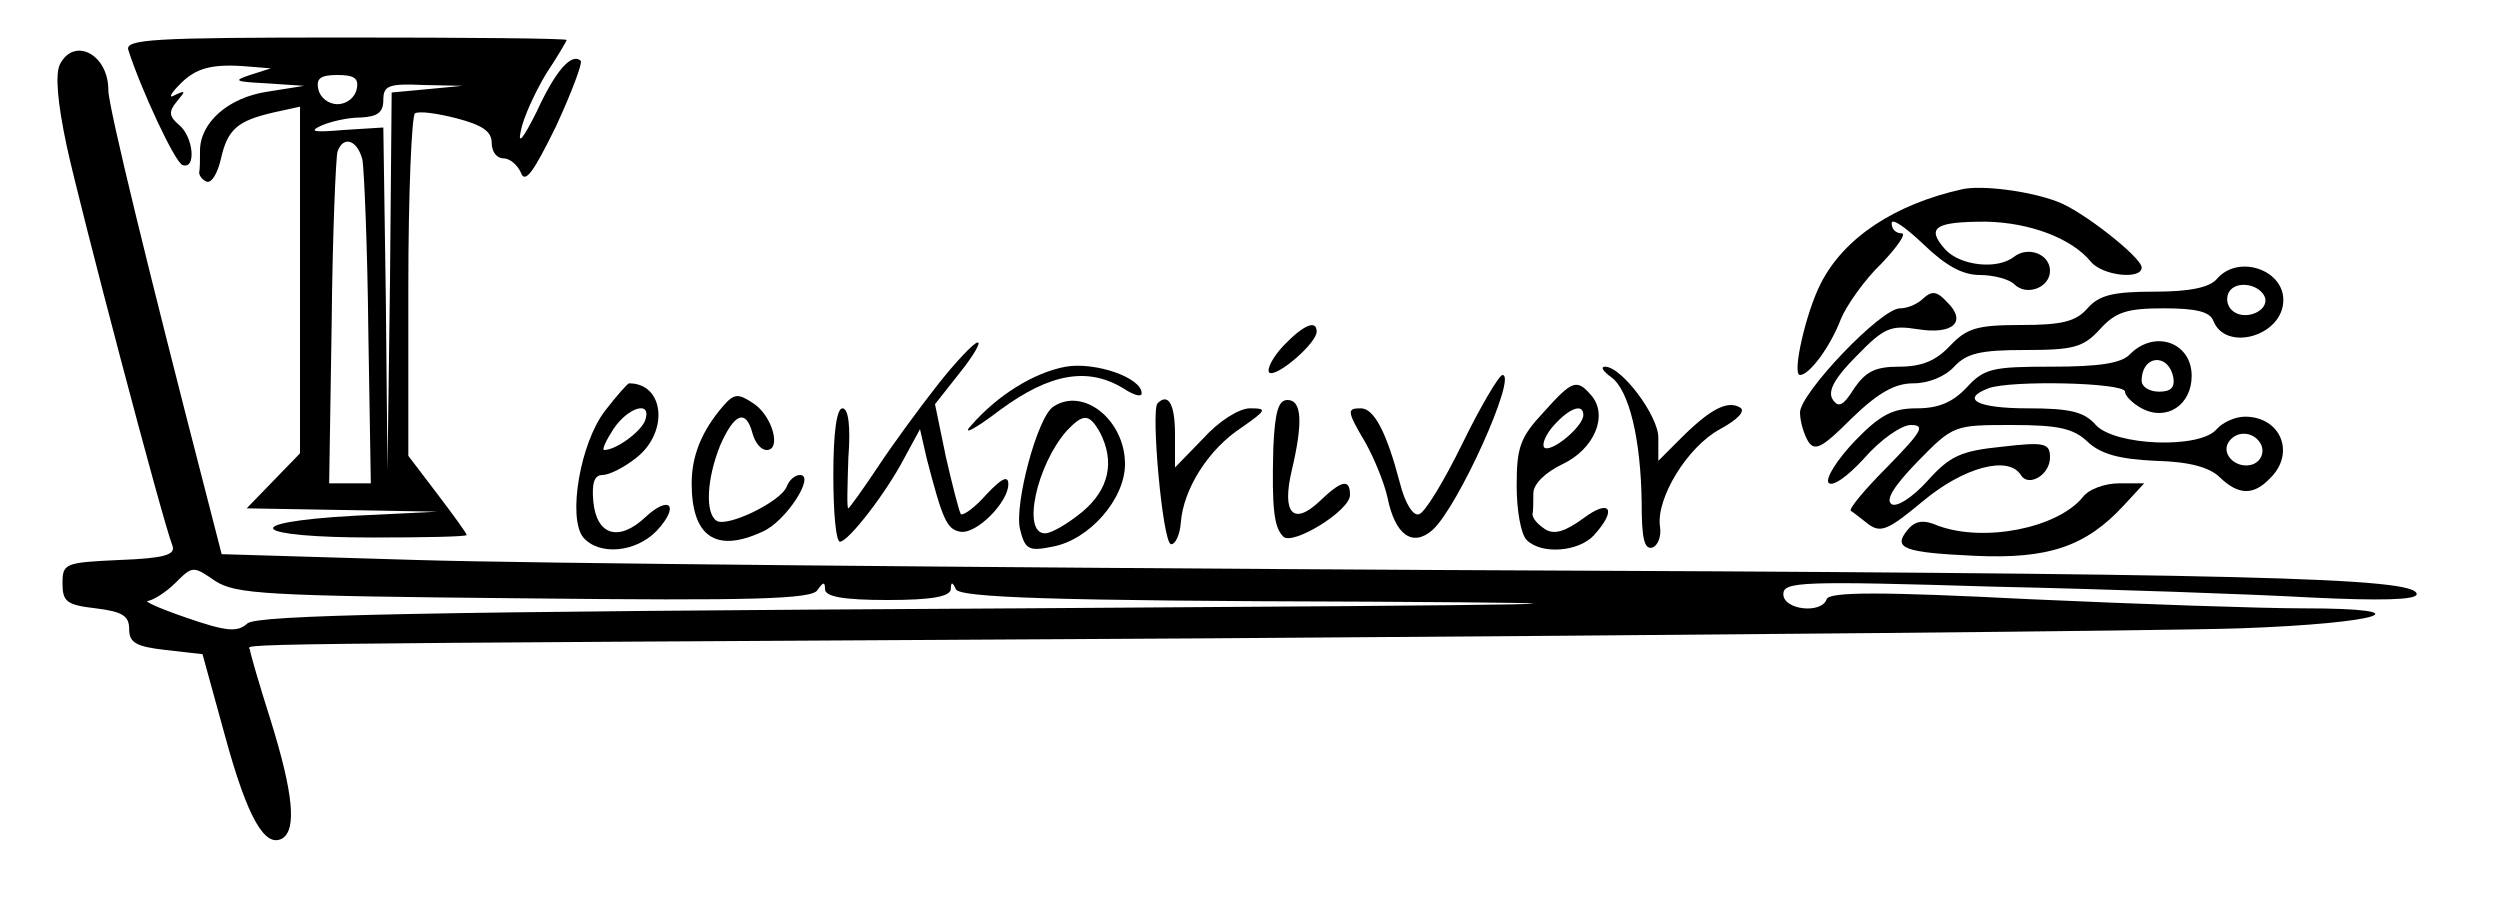 <?xml version="1.0" standalone="no"?>
<!DOCTYPE svg PUBLIC "-//W3C//DTD SVG 20010904//EN"
 "http://www.w3.org/TR/2001/REC-SVG-20010904/DTD/svg10.dtd">
<svg version="1.0" xmlns="http://www.w3.org/2000/svg"
 width="300pt" height="109pt" viewBox="0 0 300 109"
 preserveAspectRatio="xMidYMid meet">
<g transform="translate(0,109) scale(0.1,-0.1)"
fill="#000000" stroke="none">
<path d="M154 1030 c15 -47 56 -135 65 -138 17 -6 13 34 -4 48 -12 10 -13 16
-3 28 11 13 11 14 -2 8 -8 -5 -6 1 5 12 20 21 40 26 85 22 l25 -2 -25 -8 c-21
-7 -18 -8 20 -10 l45 -3 -44 -7 c-47 -7 -81 -37 -81 -71 0 -10 0 -22 -1 -26 0
-4 4 -9 9 -11 6 -2 13 10 17 27 8 36 20 46 63 56 l32 7 0 -208 0 -208 -32 -33
-32 -33 115 -2 114 -2 -102 -5 c-139 -8 -122 -26 25 -26 61 0 112 1 112 3 0 2
-16 24 -35 49 l-35 46 0 203 c0 111 4 205 8 208 5 3 27 0 50 -6 31 -8 42 -16
42 -29 0 -11 6 -19 14 -19 8 0 17 -8 21 -17 5 -14 15 0 42 55 19 41 32 76 30
79 -11 10 -30 -11 -53 -61 -16 -32 -23 -41 -19 -23 3 16 17 46 30 68 14 21 25
40 25 41 0 2 -119 3 -266 3 -231 0 -264 -2 -260 -15z m274 -47 c-2 -10 -12
-18 -23 -18 -11 0 -21 8 -23 18 -3 13 3 17 23 17 20 0 26 -4 23 -17z m85 0
l-43 -4 -2 -227 -3 -227 -2 206 -3 206 -48 -3 c-35 -3 -42 -2 -27 5 11 5 32
10 48 10 20 1 27 6 27 21 0 17 6 20 48 18 l47 -1 -42 -4z m-78 -85 c2 -13 6
-105 7 -206 l3 -182 -25 0 -25 0 3 192 c1 106 5 199 7 206 7 20 24 14 30 -10z"/>
<path d="M72 1013 c-6 -12 -3 -46 8 -98 16 -74 115 -450 127 -480 4 -11 -11
-15 -64 -17 -65 -3 -68 -4 -68 -28 0 -22 5 -26 40 -30 32 -4 40 -9 40 -25 0
-16 8 -21 44 -25 l44 -5 27 -98 c27 -99 48 -135 69 -123 17 11 13 54 -14 141
-14 44 -25 82 -25 85 0 8 -84 7 1150 14 591 4 1148 9 1238 12 170 6 225 24 75
24 -49 0 -196 5 -328 11 -177 9 -240 9 -243 0 -6 -18 -52 -13 -52 6 0 15 21
16 253 9 138 -3 309 -9 380 -13 83 -4 127 -3 127 4 0 20 -198 25 -1175 29
-545 3 -1095 8 -1224 12 l-235 7 -18 70 c-69 267 -118 467 -118 487 0 43 -41
64 -58 31z m557 -641 c275 -3 346 -1 352 10 7 10 9 10 9 1 0 -9 22 -13 75 -13
53 0 75 4 76 13 0 9 2 9 6 0 4 -10 114 -14 496 -15 355 -2 238 -4 -419 -8
-726 -4 -914 -8 -927 -18 -12 -11 -25 -10 -74 7 -32 11 -52 20 -45 20 6 1 21
10 33 22 20 20 21 20 47 2 25 -16 58 -18 371 -21z"/>
<path d="M2355 863 c-81 -18 -142 -58 -170 -113 -18 -35 -35 -110 -25 -110 11
0 36 33 49 67 7 17 29 48 49 67 19 20 30 36 24 36 -7 0 -12 5 -12 12 0 7 17
-5 38 -25 27 -26 47 -37 68 -37 16 0 35 -5 41 -11 15 -15 43 -4 43 16 0 20
-26 30 -43 17 -20 -16 -65 -11 -83 9 -23 26 -12 33 49 33 53 -1 103 -20 126
-48 14 -17 61 -22 61 -7 0 12 -71 68 -101 79 -34 13 -91 20 -114 15z"/>
<path d="M2660 755 c-9 -10 -32 -15 -75 -15 -49 0 -66 -4 -80 -20 -14 -16 -31
-20 -80 -20 -53 0 -65 -4 -85 -25 -17 -18 -34 -25 -61 -25 -29 0 -40 -6 -54
-26 -13 -21 -19 -24 -26 -13 -6 10 3 26 29 52 33 34 41 37 73 32 43 -7 60 9
35 33 -12 13 -18 13 -28 4 -7 -7 -19 -12 -28 -12 -23 0 -120 -102 -120 -125 0
-11 5 -27 10 -35 8 -12 17 -7 52 28 32 31 52 42 74 42 18 0 38 8 49 20 15 16
31 20 85 20 58 0 70 3 90 25 19 21 33 25 77 25 38 0 55 -4 59 -15 15 -38 84
-18 84 25 0 37 -55 55 -80 25z m58 -22 c5 -17 -26 -29 -40 -15 -6 6 -7 15 -3
22 9 14 37 9 43 -7z"/>
<path d="M1540 675 c-13 -14 -20 -28 -17 -32 8 -7 57 35 57 49 0 15 -16 8 -40
-17z"/>
<path d="M1125 628 c-22 -28 -55 -73 -72 -99 -18 -27 -34 -49 -35 -49 -2 0 -1
27 0 60 3 39 0 60 -7 60 -7 0 -11 -29 -11 -80 0 -44 3 -80 8 -80 10 0 55 58
77 100 l19 35 8 -35 c19 -73 24 -85 40 -88 19 -4 58 35 58 57 0 11 -8 7 -26
-12 -14 -16 -28 -26 -31 -24 -2 3 -10 34 -18 69 l-13 63 30 38 c16 20 26 37
21 36 -4 0 -26 -23 -48 -51z"/>
<path d="M2556 665 c-10 -11 -37 -15 -94 -15 -71 0 -81 -2 -102 -25 -17 -18
-34 -25 -60 -25 -29 0 -44 -8 -74 -39 -21 -22 -35 -44 -32 -50 4 -6 22 6 43
29 20 23 45 40 56 40 18 0 13 -8 -28 -50 -27 -27 -47 -51 -44 -53 2 -1 12 -9
21 -16 15 -11 24 -7 66 28 48 40 102 55 117 31 9 -15 35 0 35 21 0 17 -6 19
-57 13 -50 -5 -63 -11 -90 -41 -18 -20 -37 -32 -43 -28 -8 5 3 22 31 51 43 44
44 44 113 44 56 0 74 -4 91 -20 16 -15 38 -21 82 -23 41 -1 65 -8 77 -20 22
-21 40 -22 60 -1 31 30 13 74 -30 74 -12 0 -27 -7 -34 -15 -20 -24 -122 -20
-145 5 -14 16 -31 20 -82 20 -60 0 -81 11 -47 24 26 10 164 7 164 -4 0 -5 9
-14 20 -20 30 -16 60 4 60 39 0 40 -44 56 -74 26z m52 -28 c2 -12 -3 -17 -17
-17 -12 0 -21 6 -21 13 0 31 32 34 38 4z m106 -82 c3 -9 -1 -18 -10 -22 -19
-7 -39 11 -30 26 10 16 33 13 40 -4z"/>
<path d="M1279 650 c-38 -7 -82 -34 -114 -71 -11 -12 5 -4 35 19 60 44 105 52
148 26 12 -8 22 -11 22 -6 0 19 -56 38 -91 32z"/>
<path d="M1934 637 c21 -16 35 -74 36 -150 0 -43 3 -57 13 -54 6 2 11 13 9 25
-5 34 33 96 72 117 22 12 31 22 24 26 -15 9 -36 -2 -71 -37 l-27 -27 0 28 c0
26 -44 85 -64 85 -6 0 -2 -6 8 -13z"/>
<path d="M1755 558 c-22 -45 -45 -83 -52 -85 -7 -3 -17 13 -23 37 -16 61 -31
90 -47 90 -17 0 -17 -3 6 -42 10 -18 22 -47 26 -65 9 -45 30 -60 54 -39 31 28
102 186 84 186 -4 0 -26 -37 -48 -82z"/>
<path d="M726 597 c-30 -39 -45 -129 -26 -152 19 -22 63 -18 88 8 28 30 16 44
-14 16 -31 -29 -58 -22 -62 19 -2 22 1 32 11 32 8 0 26 9 41 21 39 31 33 89
-9 89 -2 0 -15 -15 -29 -33z m48 -12 c-6 -14 -35 -35 -49 -35 -3 0 2 11 11 25
18 27 47 35 38 10z"/>
<path d="M1852 595 c-28 -30 -32 -42 -32 -88 0 -29 5 -58 12 -65 18 -18 63
-14 81 6 28 31 19 44 -13 20 -22 -16 -35 -20 -46 -13 -9 6 -15 13 -15 18 1 4
1 15 1 25 0 11 14 25 35 35 38 18 55 58 35 82 -18 21 -23 19 -58 -20z m48 -3
c0 -14 -39 -46 -47 -39 -3 4 2 16 12 27 19 21 35 26 35 12z"/>
<path d="M868 603 c-26 -30 -38 -60 -38 -93 0 -64 29 -84 85 -58 28 12 64 68
45 68 -6 0 -13 -6 -16 -14 -7 -18 -71 -49 -84 -41 -14 9 -12 50 4 90 17 39 31
45 39 15 3 -11 10 -20 17 -20 18 0 7 41 -16 56 -18 12 -23 12 -36 -3z"/>
<path d="M1264 602 c-19 -12 -47 -117 -40 -147 6 -24 10 -27 39 -21 44 8 87
57 87 99 0 53 -50 93 -86 69z m56 -31 c18 -35 11 -68 -21 -95 -17 -14 -37 -26
-45 -26 -28 0 -10 82 26 123 20 21 27 21 40 -2z"/>
<path d="M1389 606 c-8 -9 6 -166 16 -169 5 -1 11 11 12 26 3 40 33 88 73 114
30 21 31 23 10 23 -13 0 -37 -15 -56 -36 l-34 -35 0 40 c0 36 -8 50 -21 37z"/>
<path d="M1528 553 c-2 -75 1 -96 12 -107 11 -11 80 31 80 50 0 20 -10 18 -37
-8 -31 -29 -45 -14 -33 37 14 59 12 85 -5 85 -11 0 -15 -14 -17 -57z"/>
<path d="M2499 493 c-31 -37 -118 -54 -173 -34 -18 8 -28 6 -37 -5 -18 -22 -5
-27 81 -31 88 -4 133 11 179 61 l24 26 -30 0 c-17 0 -37 -7 -44 -17z"/>
</g>
</svg>
